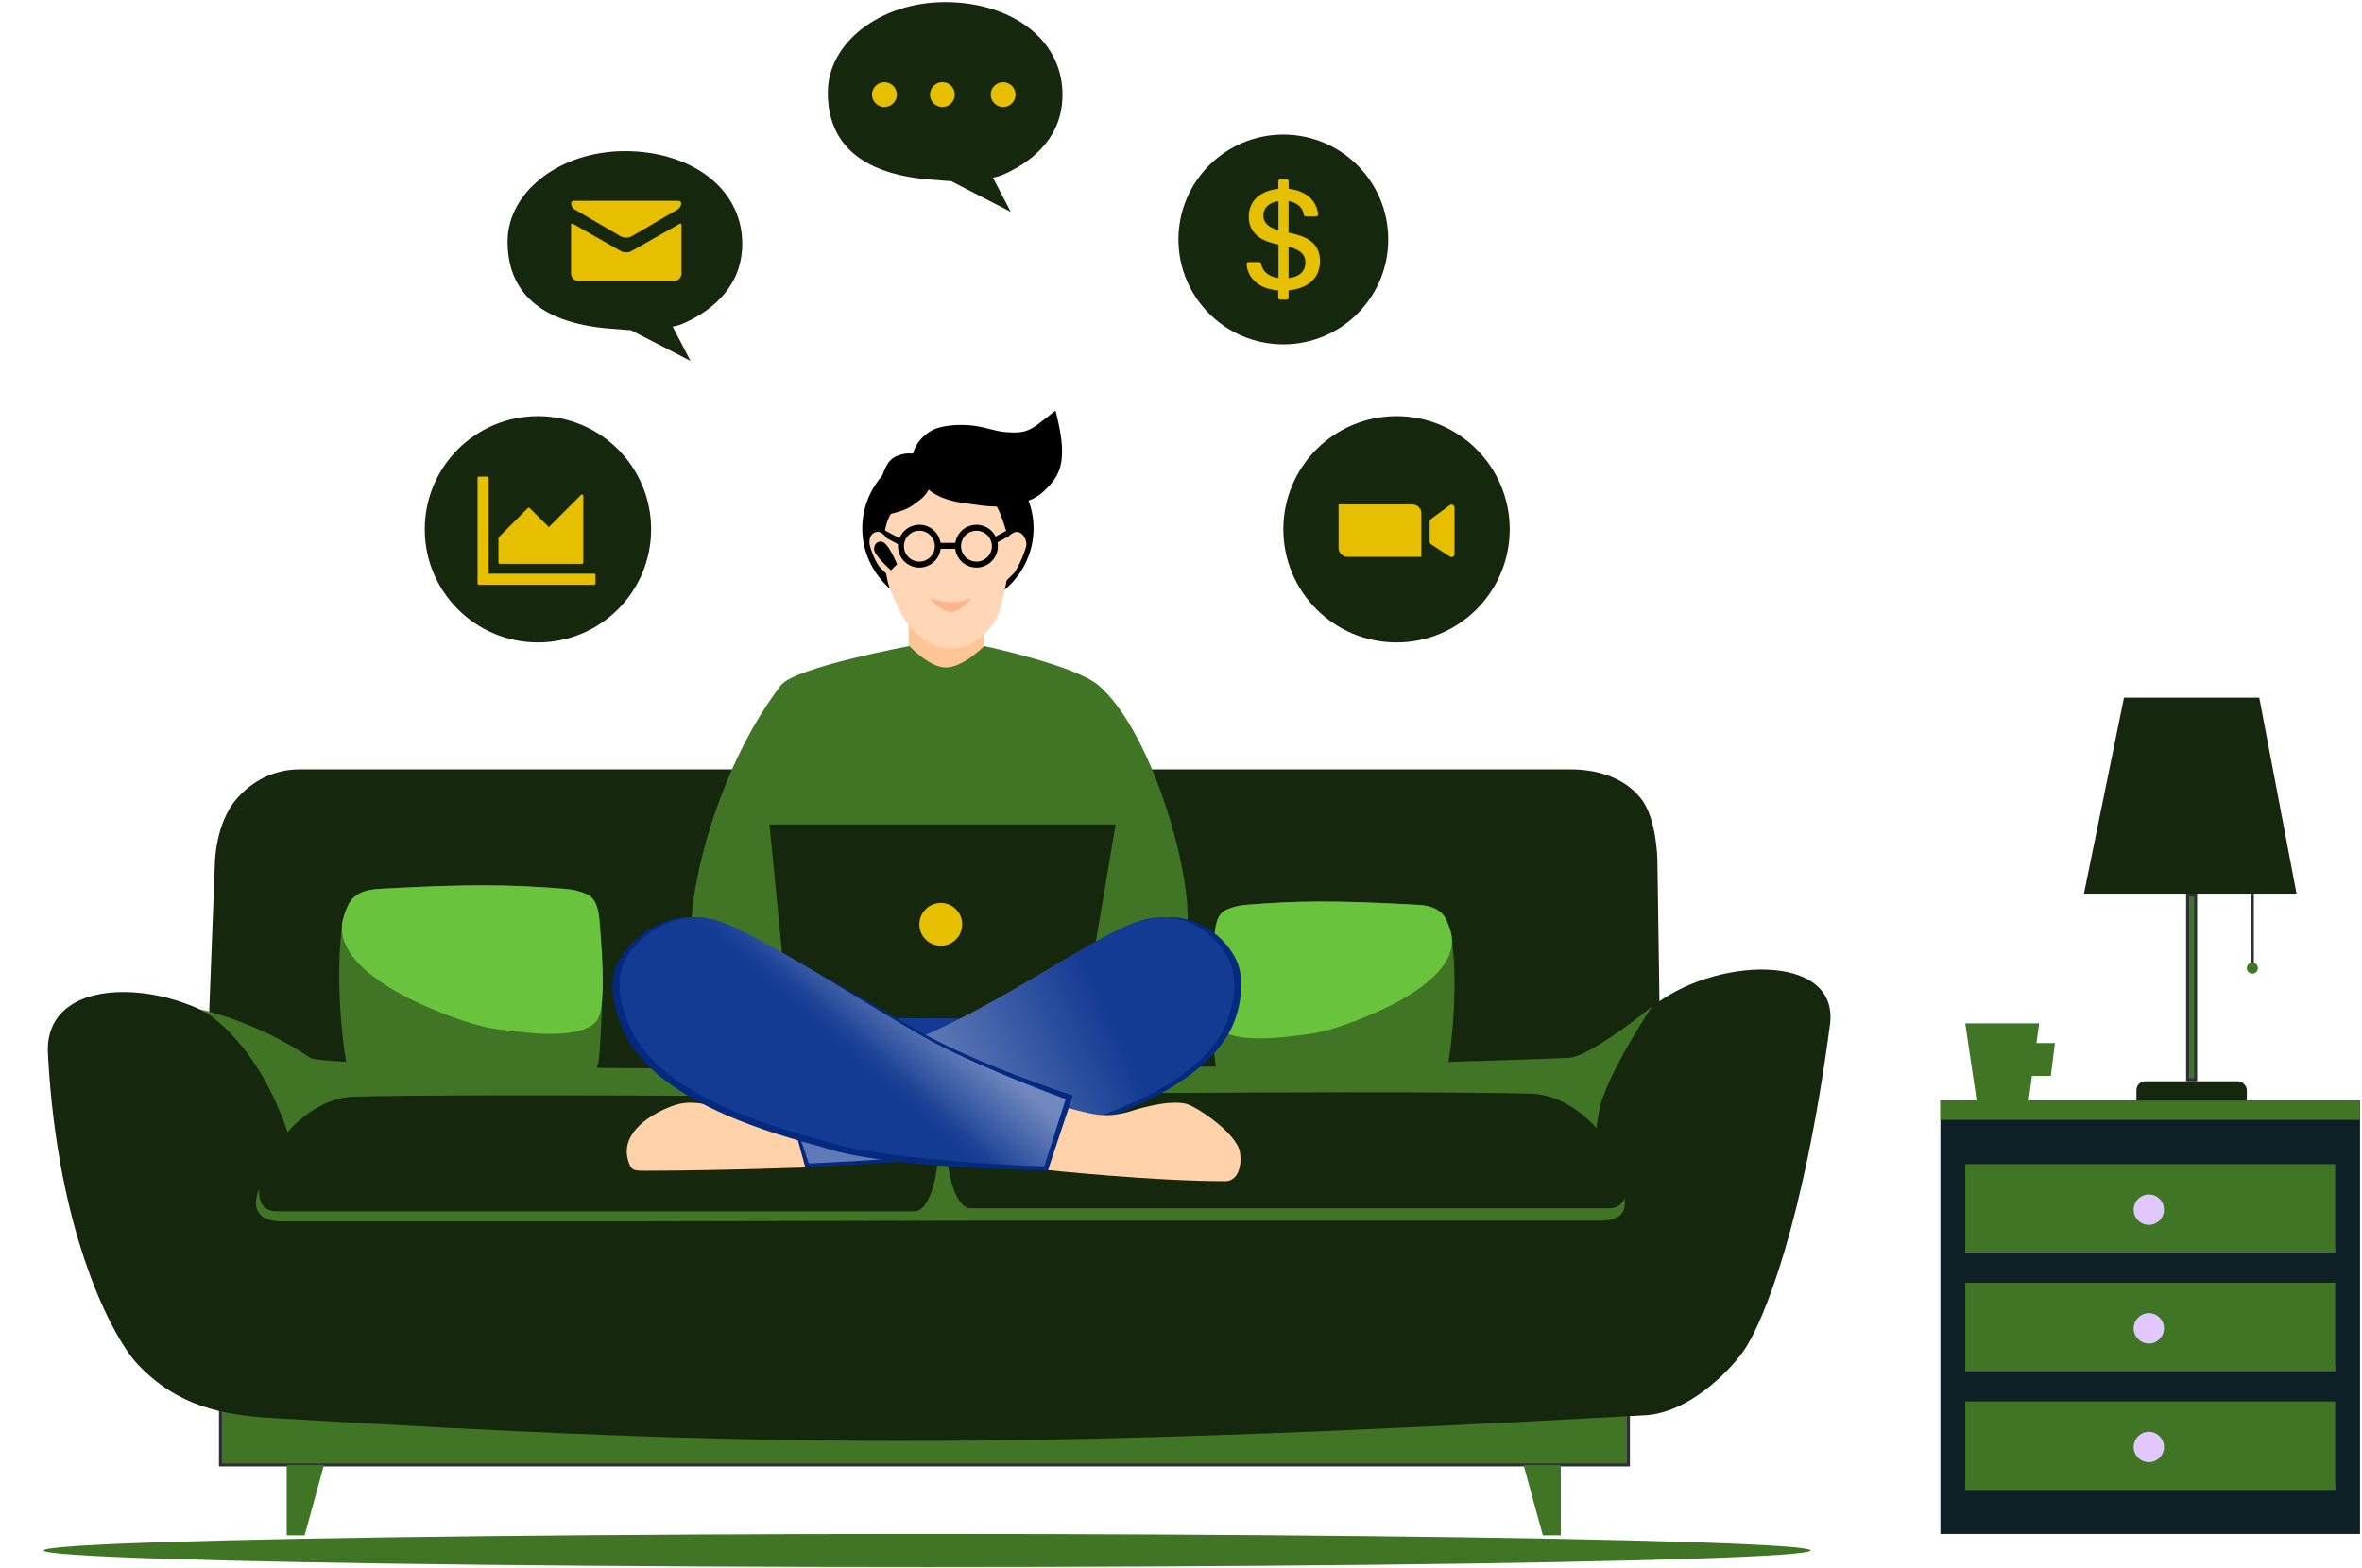 <?xml version="1.0" encoding="UTF-8" standalone="no"?>
<svg
   width="792"
   height="526"
   viewBox="0 0 792 526"
   fill="none"
   version="1.1"
   id="svg68"
   sodipodi:docname="Illustration.svg"
   inkscape:version="1.3 (0e150ed6c4, 2023-07-21)"
   xmlns:inkscape="http://www.inkscape.org/namespaces/inkscape"
   xmlns:sodipodi="http://sodipodi.sourceforge.net/DTD/sodipodi-0.dtd"
   xmlns="http://www.w3.org/2000/svg"
   xmlns:svg="http://www.w3.org/2000/svg">
  <sodipodi:namedview
     id="namedview68"
     pagecolor="#ffffff"
     bordercolor="#000000"
     borderopacity="0.25"
     inkscape:showpageshadow="2"
     inkscape:pageopacity="0.0"
     inkscape:pagecheckerboard="0"
     inkscape:deskcolor="#d1d1d1"
     inkscape:zoom="0.56326567"
     inkscape:cx="401.23163"
     inkscape:cy="475.7968"
     inkscape:window-width="1920"
     inkscape:window-height="1053"
     inkscape:window-x="0"
     inkscape:window-y="27"
     inkscape:window-maximized="1"
     inkscape:current-layer="svg68" />
  <path
     d="M72.071 289.058L68.368 385.793L557.135 383.942L555.746 289.058C555.746 289.058 555.746 274.71 550.192 267.767C544.46 260.602 535.399 258.047 526.587 258.047L437.724 258.048C329.651 258.048 174.655 258.048 100.304 258.047C94.75 258.047 86.419 259.899 79.476 267.767C72.301 275.899 72.071 289.058 72.071 289.058Z"
     fill="#EC9147"
     id="path1"
     style="fill:#15270c;fill-opacity:1" />
  <path
     d="M546.026 470.957H73.922V491.323H546.026V470.957Z"
     fill="#443C8E"
     stroke="#2F2D3C"
     id="path2"
     style="fill:#3f7524;fill-opacity:1" />
  <path
     d="M46.151 457.535C38.285 449.203 19.306 414.953 16.066 353.394C14.527 324.152 63.855 328.569 83.642 350.154C98.916 366.817 101.23 398.29 101.23 398.29L530.752 393.661C530.752 393.661 534.796 353.792 553.432 338.12C573.797 320.995 616.887 318.948 613.602 343.674C604.808 409.861 591.386 443.649 584.443 453.369C579.593 460.159 566.173 473.852 551.581 474.66C334.042 486.694 253.97 485.256 91.51 475.586C74.644 474.582 59.559 471.735 46.151 457.535Z"
     fill="#EC9147"
     id="path3"
     style="fill:#15270c;fill-opacity:1" />
  <path
     d="M97.065 381.628C98.1 384.868 82.602 398.391 86.419 406.159C88.141 409.661 93.825 409.63 93.825 409.63H207.454L325.711 409.399H537.233C537.233 409.399 541.894 409.399 543.712 407.084C548.804 400.605 534.918 383.942 534.918 383.942C534.918 383.942 535.191 374.504 537.233 368.668C541.771 355.691 553.895 337.657 553.895 337.657C553.895 337.657 533.067 354.497 526.124 354.783C390.973 360.337 110.513 359.233 104.008 354.783C86.419 342.749 67.443 338.583 67.443 338.583C67.443 338.583 86.419 348.303 97.065 381.628Z"
     fill="#2F2D3C"
     id="path4"
     style="fill:#3f7524;fill-opacity:1" />
  <g
     filter="url(#filter0_d_1_235)"
     id="g5">
    <path
       d="M305.732 366.804C257.319 366.804 160.493 365.792 118.858 366.803C94.876 367.386 77.223 405.233 92.716 405.233H306.701C315.415 405.233 319.288 366.804 305.732 366.804Z"
       fill="#EC9147"
       id="path5"
       style="fill:#15270c;fill-opacity:1" />
  </g>
  <g
     filter="url(#filter1_d_1_235)"
     id="g6">
    <path
       d="M325.324 366.804C373.737 366.804 470.563 365.792 512.198 366.803C536.181 367.386 553.833 405.233 538.341 405.233H324.356C315.642 405.233 311.769 366.804 325.324 366.804Z"
       fill="#EC9147"
       id="path6"
       style="fill:#15270c;fill-opacity:1" />
  </g>
  <ellipse
     cx="310.9"
     cy="520.009"
     rx="296.222"
     ry="5.554"
     fill="#443C8E"
     fill-opacity="0.35"
     id="ellipse6"
     style="fill:#3f7524;fill-opacity:1" />
  <path
     d="M96.138 514.928V491.323H108.635L102.155 514.928H96.138Z"
     fill="#2F2D3C"
     stroke="#2F2D3C"
     id="path7"
     style="fill:#3f7524;fill-opacity:1;stroke:none" />
  <path
     d="M523.347 514.928V491.323H510.85L517.33 514.928H523.347Z"
     fill="#2F2D3C"
     stroke="#2F2D3C"
     id="path8"
     style="fill:#3f7524;fill-opacity:1;stroke:none" />
  <rect
     x="650.63"
     y="369.131"
     width="140.706"
     height="145.334"
     fill="#3C8E7A"
     id="rect8"
     style="fill:#0d2026;fill-opacity:1" />
  <rect
     x="658.961"
     y="390.422"
     width="124.043"
     height="29.622"
     fill="#443C8E"
     id="rect9"
     style="fill:#3f7524;fill-opacity:1" />
  <rect
     x="658.961"
     y="430.227"
     width="124.043"
     height="29.622"
     fill="#443C8E"
     id="rect10"
     style="fill:#3f7524;fill-opacity:1" />
  <rect
     x="658.961"
     y="470.032"
     width="124.043"
     height="29.622"
     fill="#443C8E"
     id="rect11"
     style="fill:#3f7524;fill-opacity:1" />
  <rect
     x="658.961"
     y="418.193"
     width="124.043"
     height="1.851"
     fill="#2F2D3C"
     id="rect12"
     style="fill:#3f7524;fill-opacity:1" />
  <rect
     x="658.961"
     y="457.998"
     width="124.043"
     height="1.851"
     fill="#2F2D3C"
     id="rect13"
     style="fill:#3f7524;fill-opacity:1" />
  <rect
     x="716.354"
     y="362.651"
     width="37.028"
     height="9.257"
     rx="3"
     fill="#EC9147"
     id="rect14"
     style="fill:#15270c;fill-opacity:1" />
  <rect
     x="658.961"
     y="497.803"
     width="124.043"
     height="1.851"
     fill="#2F2D3C"
     id="rect15"
     style="fill:#3f7524;fill-opacity:1" />
  <rect
     x="650.63"
     y="369.131"
     width="140.706"
     height="6.48"
     fill="#443C8E"
     id="rect16"
     style="fill:#3f7524;fill-opacity:1" />
  <circle
     cx="720.52"
     cy="405.696"
     r="5.091"
     fill="#E1C9FF"
     id="circle16" />
  <circle
     cx="720.52"
     cy="445.501"
     r="5.091"
     fill="#E1C9FF"
     id="circle17" />
  <circle
     cx="720.52"
     cy="485.306"
     r="5.091"
     fill="#E1C9FF"
     id="circle18" />
  <rect
     x="733.517"
     y="300.204"
     width="2.703"
     height="61.947"
     fill="#2F2D3C"
     stroke="#2F2D3C"
     id="rect18"
     style="fill:#3f7524;fill-opacity:1" />
  <path
     d="M770.045 299.704H698.766L712.189 233.979H757.548L770.045 299.704Z"
     fill="#EC9147"
     id="path18"
     style="fill:#15270c;fill-opacity:1" />
  <path
     d="M755.233 299.704V323.772"
     stroke="#2F2D3C"
     id="path19" />
  <circle
     cx="755.233"
     cy="324.698"
     r="1.851"
     fill="#443C8E"
     id="circle19"
     style="fill:#3f7524;fill-opacity:1" />
  <path
     d="M662.817 369.376L658.961 343.212H683.748L680.168 369.376H662.817Z"
     fill="#2F2D3C"
     stroke="#2F2D3C"
     id="path20"
     style="fill:#3f7524;fill-opacity:1;stroke:none" />
  <path
     d="M689.046 349.821H681.27L680.168 360.838H687.658L689.046 349.821Z"
     fill="#2F2D3C"
     stroke="#2F2D3C"
     stroke-width="2"
     id="path21"
     style="fill:#3f7524;fill-opacity:1;stroke:none" />
  <path
     d="M485.124 358.864C486.909 351.666 489.431 325.273 486.017 311.177C485.586 309.399 484.585 306.989 482.447 305.478C479.768 303.585 476.51 303.526 473.82 303.379C446.452 301.879 434.85 302.179 418.786 303.379C415.394 303.632 413.207 304.186 411.051 305.178C407.764 306.692 407.332 311.434 407.184 314.476C406.292 332.771 406.292 340.269 407.184 352.865C407.374 355.552 407.417 357.684 408.672 360.063C410.065 362.706 416.141 363.742 418.786 363.962C451.211 366.661 452.104 366.362 474.713 365.162C477.089 365.036 479.175 365.162 481.555 363.662C483.839 362.223 484.586 361.034 485.124 358.864Z"
     fill="#2A6657"
     id="path22"
     style="fill:#3f7524;fill-opacity:1" />
  <path
     d="M462.633 338.98C470.992 335.18 491.349 324.558 486.017 311.177C485.045 308.737 484.585 306.989 482.447 305.478C479.768 303.585 476.51 303.526 473.82 303.379C446.452 301.879 434.85 302.179 418.786 303.379C415.395 303.632 413.207 304.186 411.052 305.178C407.764 306.692 407.45 311.442 407.184 314.476C406.117 326.642 405.448 340.676 408.107 344.154C413.281 350.92 433.165 347.444 437.957 346.94C445.52 346.144 455.868 342.055 462.633 338.98Z"
     fill="#3C8E7A"
     id="path23"
     style="fill:#69c33c;fill-opacity:1" />
  <path
     d="M304.684 207.107V226.252H329.811L329.812 207.107H304.684Z"
     fill="#FFC597"
     id="path24" />
  <path
     d="M224.93 371.119C231.023 368.736 235.199 370.242 241.682 371.119C253.119 372.665 269.202 381.888 269.202 381.888L272.792 391.46C272.792 391.46 240.485 392.656 216.555 392.656H216.554C212.375 392.656 211.598 392.656 210.572 389.067C208.178 380.691 216.571 374.388 224.93 371.119Z"
     fill="#FFD2A9"
     id="path25" />
  <path
     d="M261.833 229.841C266.392 223.859 304.909 216.679 304.909 216.679C304.909 216.679 311.43 223.635 316.874 223.859C322.725 224.099 330.036 216.679 330.036 216.679C330.036 216.679 360.511 223.143 368.326 229.841C385.077 244.2 398.239 287.275 398.239 307.617C398.239 317.25 392.257 331.548 392.257 331.548L231.92 326.761C231.92 326.761 231.413 315.076 231.92 307.617C233.139 289.668 242.689 254.969 261.833 229.841Z"
     fill="#2F2D3C"
     id="path26"
     style="fill:#3f7524;fill-opacity:1" />
  <rect
     x="286.735"
     y="333.941"
     width="55.041"
     height="21.538"
     fill="#133B93"
     id="rect26" />
  <path
     d="M258.019 276.506L262.805 325.565L265.198 341.12C297.903 341.519 363.315 342.077 363.315 341.12C363.315 340.163 370.494 297.645 374.083 276.506H258.019Z"
     fill="#CCCCCC"
     id="path27"
     style="fill:#15270c;fill-opacity:1" />
  <path
     d="M315.452 345.908C296.375 354.69 262.805 365.051 262.805 365.051L269.984 391.375C269.984 391.375 326.221 389.638 346.562 382.999C353.742 380.656 399.721 369.721 412.372 345.908C415.338 340.326 418.355 329.157 414.193 321.245C410.031 313.333 398.014 302.833 381.262 310.012C364.511 317.191 342.462 333.475 315.452 345.908Z"
     fill="#042A80"
     id="path28" />
  <path
     d="M313.06 345.908C293.982 354.69 262.805 365.053 262.805 365.053L271.181 390.18C271.181 390.18 323.828 388.444 344.17 381.805C351.349 379.461 397.329 369.721 409.98 345.908C412.946 340.326 415.962 329.157 411.801 321.245C407.639 313.333 395.621 302.833 378.87 310.012C362.118 317.191 340.069 333.475 313.06 345.908Z"
     fill="#133B93"
     id="path29" />
  <path
     d="M313.06 345.908C293.982 354.69 262.805 365.053 262.805 365.053L271.181 390.18C271.181 390.18 323.828 388.444 344.17 381.805C351.349 379.461 397.329 369.721 409.98 345.908C412.946 340.326 415.962 329.157 411.801 321.245C407.639 313.333 395.621 302.833 378.87 310.012C362.118 317.191 340.069 333.475 313.06 345.908Z"
     fill="url(#paint0_linear_1_235)"
     id="path30" />
  <path
     d="M368.351 373.886C364.137 373.388 357.421 371.401 357.421 371.401L351.349 392.433C351.349 392.433 386.568 396.161 410.856 396.161C415.159 396.161 416.596 390.734 415.714 386.22C414.5 380.007 401.141 370.965 397.498 370.158C390.942 368.707 379.281 372.643 379.281 372.643C379.281 372.643 373.866 374.537 368.351 373.886Z"
     fill="#FFD2A9"
     id="path31" />
  <path
     d="M308.274 345.906C327.029 356.749 359.725 367.444 359.725 367.444L351.349 392.571C351.349 392.571 297.95 391.978 276.96 385.137C269.551 382.722 223.34 372.685 210.285 348.147C207.224 342.394 202.876 330.885 207.171 322.732C211.465 314.579 225.101 302.526 242.387 309.924C259.674 317.322 284.814 332.343 308.274 345.906Z"
     fill="#042A80"
     id="path32" />
  <path
     d="M308.249 346.948C326.425 357.471 357.332 368.64 357.332 368.64L350.128 391.22C350.128 391.22 297.48 389.484 277.139 382.844C269.96 380.501 225.177 370.761 212.526 346.948C209.56 341.366 205.346 330.197 209.508 322.285C213.67 314.373 226.884 302.676 243.636 309.855C260.388 317.035 285.515 333.786 308.249 346.948Z"
     fill="#133B93"
     id="path33" />
  <path
     d="M308.249 346.948C326.425 357.471 357.332 368.64 357.332 368.64L350.128 391.22C350.128 391.22 297.48 389.484 277.139 382.844C269.96 380.501 225.177 370.761 212.526 346.948C209.56 341.366 205.346 330.197 209.508 322.285C213.67 314.373 226.884 302.676 243.636 309.855C260.388 317.035 285.515 333.786 308.249 346.948Z"
     fill="url(#paint1_linear_1_235)"
     id="path34" />
  <ellipse
     cx="317.846"
     cy="177.193"
     rx="28.717"
     ry="27.52"
     fill="black"
     id="ellipse34" />
  <g
     filter="url(#filter2_d_1_235)"
     id="g35">
    <path
       d="M306.209 209.35C301.403 204.695 297.833 193.794 297.833 193.794C297.833 193.794 293.707 177.56 299.029 169.864C302.06 165.481 304.845 163.45 309.798 161.488C316.314 158.906 321.602 158.116 327.746 161.488C333.654 164.73 335.327 169.408 337.319 175.846C338.799 180.632 338.347 189.008 337.319 193.794C336.042 199.733 335.455 204.885 331.336 209.349C327.085 213.957 323.221 215.902 316.977 215.332C312.186 214.895 309.664 212.697 306.209 209.35Z"
       fill="#FFD6B6"
       id="path35" />
  </g>
  <path
     d="M296.1 177.558C295.614 177.296 295.008 177.478 294.746 177.964C294.484 178.45 294.666 179.057 295.152 179.319L296.1 177.558ZM302.117 180.798L296.1 177.558L295.152 179.319L301.169 182.558L302.117 180.798Z"
     fill="black"
     id="path36" />
  <path
     d="M339.123 177.095C339.609 176.833 340.216 177.015 340.477 177.501C340.739 177.987 340.557 178.594 340.071 178.856L339.123 177.095ZM333.106 180.335L339.123 177.095L340.071 178.856L334.054 182.096L333.106 180.335Z"
     fill="black"
     id="path37" />
  <path
     d="M341.298 178.422C339.316 178.038 336.99 181.209 336.99 181.209V195.142C336.99 195.142 339.058 193.186 339.862 192.355C341.412 190.753 344.17 183.995 344.17 182.602C344.17 181.209 343.281 178.807 341.298 178.422Z"
     fill="#FFD6B6"
     id="path38" />
  <path
     d="M293.915 178.39C295.898 178.005 297.505 180.783 297.505 180.783L298.702 193.945C298.702 193.945 295.916 191.187 295.112 190.355C293.562 188.754 291.522 183.373 291.522 181.98C291.522 180.586 291.933 178.775 293.915 178.39Z"
     fill="#FFD6B6"
     id="path39" />
  <path
     d="M315.066 183.066L321.083 183.066"
     stroke="black"
     stroke-width="2"
     id="path40" />
  <path
     d="M295.194 161.122C293.449 165.482 293.997 173.088 293.997 173.088C293.997 173.088 302.012 172.361 305.963 169.498C308.918 167.356 311.257 165.903 311.945 162.319C312.587 158.978 312.137 156.155 309.552 153.943C307.042 151.795 304.286 151.629 301.176 152.746C297.394 154.106 296.687 157.39 295.194 161.122Z"
     fill="black"
     id="path41" />
  <path
     d="M313.637 143.796C310.371 145.014 304.949 149.688 306.018 155.973C306.481 158.697 307.623 160.002 309.283 162.061C312.983 166.653 318.308 168.029 323.829 168.818C332.204 170.014 335.332 170.429 341.777 168.818C346.563 167.621 348.791 166.424 352.546 162.061C355.634 158.473 356.276 154.729 356.084 149.884C355.889 144.924 353.908 137.707 353.908 137.707C353.908 137.707 350.262 140.631 347.76 142.494C344.064 145.243 341.418 145.221 336.991 144.887C333.367 144.613 329.77 142.899 324.521 142.578C320.255 142.317 316.187 142.845 313.637 143.796Z"
     fill="black"
     id="path42" />
  <circle
     cx="308.273"
     cy="183.176"
     r="6.179"
     stroke="black"
     stroke-width="2"
     id="circle42" />
  <circle
     cx="327.418"
     cy="183.176"
     r="6.179"
     stroke="black"
     stroke-width="2"
     id="circle43" />
  <circle
     cx="315.453"
     cy="310.01"
     r="7.179"
     fill="white"
     id="circle44"
     style="fill:#e5bf00;fill-opacity:1" />
  <path
     d="M295.434 181.625C297.785 181.626 300.797 189.234 300.797 189.234L298.757 191.274C298.757 191.274 293.095 186.255 293.095 184.214C293.094 182.758 293.821 181.625 295.434 181.625Z"
     fill="black"
     id="path44" />
  <circle
     cx="468.268"
     cy="177.512"
     r="37.953"
     fill="#EC9147"
     id="circle45"
     style="fill:#15270c;fill-opacity:1" />
  <path
     d="M486.114 169.429L479.783 174.094C479.527 174.283 479.376 174.582 479.376 174.899V181.698C479.376 182.035 479.546 182.35 479.829 182.534L486.16 186.681C486.825 187.117 487.708 186.64 487.708 185.845V170.234C487.708 169.414 486.775 168.943 486.114 169.429Z"
     fill="white"
     id="path45"
     style="fill:#e5bf00;fill-opacity:1" />
  <path
     d="M448.829 169.181H473.599C475.256 169.181 476.599 170.524 476.599 172.181V186.769H451.829C450.172 186.769 448.829 185.426 448.829 183.769V169.181Z"
     fill="white"
     id="path46"
     style="fill:#e5bf00;fill-opacity:1" />
  <path
     d="M356.251 31.029C356.593 45.481 346.787 53.831 336.915 58.321C334.248 59.534 332.915 59.534 332.915 59.534L338.915 71.057L318.913 60.747C318.913 60.747 317.58 60.747 310.912 60.141C288.317 58.085 277.575 47.777 277.575 31.029C277.575 14.281 295.187 0.705 316.913 0.705C338.639 0.705 355.818 12.716 356.251 31.029Z"
     fill="#EC9147"
     id="path47"
     style="fill:#15270c;fill-opacity:1" />
  <circle
     cx="296.552"
     cy="31.715"
     r="4.166"
     fill="white"
     id="circle47"
     style="fill:#e5bf00;fill-opacity:1" />
  <circle
     cx="315.992"
     cy="31.715"
     r="4.166"
     fill="white"
     id="circle48"
     style="fill:#e5bf00;fill-opacity:1" />
  <circle
     cx="336.357"
     cy="31.715"
     r="4.166"
     fill="white"
     id="circle49"
     style="fill:#e5bf00;fill-opacity:1" />
  <path
     d="M116.531 358.251C114.594 350.438 111.857 321.792 115.562 306.492C116.029 304.563 117.116 301.947 119.437 300.308C122.344 298.253 125.881 298.189 128.8 298.029C158.505 296.401 171.097 296.727 188.533 298.029C192.214 298.304 194.588 298.905 196.928 299.982C200.496 301.625 200.964 306.772 201.125 310.073C202.094 329.93 202.094 338.068 201.125 351.74C200.918 354.657 200.872 356.971 199.511 359.553C197.998 362.421 191.404 363.545 188.533 363.784C153.339 366.714 152.37 366.389 127.832 365.087C125.252 364.95 122.988 365.087 120.405 363.459C117.926 361.897 117.115 360.607 116.531 358.251Z"
     fill="#2A6657"
     id="path49"
     style="fill:#3f7524;fill-opacity:1" />
  <path
     d="M140.942 336.669C131.87 332.546 109.775 321.016 115.562 306.492C116.617 303.845 117.116 301.947 119.437 300.307C122.344 298.253 125.881 298.189 128.8 298.029C158.505 296.401 171.097 296.727 188.533 298.029C192.214 298.304 194.588 298.905 196.927 299.982C200.496 301.625 200.836 306.781 201.125 310.073C202.283 323.278 203.01 338.51 200.123 342.285C194.508 349.629 172.927 345.856 167.725 345.309C159.517 344.445 148.286 340.007 140.942 336.669Z"
     fill="#3C8E7A"
     id="path50"
     style="fill:#69c33c;fill-opacity:1" />
  <path
     d="M248.87 81.016C249.211 95.469 239.406 103.819 229.534 108.308C226.867 109.521 225.534 109.521 225.534 109.521L231.534 121.045L211.532 110.734C211.532 110.734 210.199 110.734 203.531 110.128C180.936 108.073 170.194 97.764 170.194 81.016C170.194 64.269 187.806 50.692 209.532 50.692C231.258 50.692 248.437 62.703 248.87 81.016Z"
     fill="#EC9147"
     id="path51"
     style="fill:#15270c;fill-opacity:1" />
  <path
     d="M192.666 70.231L208.094 79.245C208.613 79.547 209.283 79.69 209.958 79.69C210.633 79.69 211.304 79.547 211.822 79.245L227.25 70.231C228.256 69.643 229.206 67.355 227.361 67.355H192.557C190.712 67.355 191.662 69.643 192.666 70.231ZM227.717 75.16L211.822 84.169C211.122 84.567 210.633 84.614 209.958 84.614C209.283 84.614 208.794 84.567 208.094 84.169C207.395 83.77 193.421 75.804 192.279 75.157C191.477 74.701 191.485 75.236 191.485 75.647V91.963C191.485 92.902 192.65 94.2 193.543 94.2H226.456C227.349 94.2 228.513 92.902 228.513 91.963V75.65C228.513 75.238 228.521 74.703 227.717 75.16Z"
     fill="white"
     id="path52"
     style="fill:#e5bf00;fill-opacity:1" />
  <circle
     cx="180.377"
     cy="177.512"
     r="37.953"
     fill="#EC9147"
     id="circle52"
     style="fill:#15270c;fill-opacity:1" />
  <path
     d="M199.289 192.403H163.837V160.25C163.837 160.023 163.652 159.837 163.425 159.837H160.54C160.313 159.837 160.127 160.023 160.127 160.25V195.701C160.127 195.927 160.313 196.113 160.54 196.113H199.289C199.515 196.113 199.701 195.927 199.701 195.701V192.815C199.701 192.588 199.515 192.403 199.289 192.403ZM167.547 189.105H195.166C195.393 189.105 195.579 188.92 195.579 188.693V166.227C195.579 165.856 195.13 165.675 194.873 165.933L184.036 176.769L177.575 170.38C177.497 170.303 177.393 170.26 177.284 170.26C177.175 170.26 177.07 170.303 176.993 170.38L167.254 180.15C167.216 180.188 167.186 180.233 167.166 180.282C167.145 180.332 167.135 180.385 167.135 180.438V188.693C167.135 188.92 167.321 189.105 167.547 189.105Z"
     fill="white"
     id="path53"
     style="fill:#e5bf00;fill-opacity:1" />
  <path
     d="M318.768 201.977C316.314 201.93 311.826 200.655 311.826 200.655C311.826 200.655 315.459 205.283 318.768 205.283C322.078 205.283 325.711 200.655 325.711 200.655C325.711 200.655 321.763 202.034 318.768 201.977Z"
     fill="#FFB58B"
     id="path54" />
  <path
     d="m 430.314,45.138 c -19.425,0 -35.176,15.751 -35.176,35.176 0,19.425 15.751,35.177 35.176,35.177 19.426,0 35.177,-15.751 35.177,-35.177 0,-19.425 -15.751,-35.176 -35.177,-35.176 z"
     fill="#EC9147"
     id="path55"
     style="fill:#15270c;fill-opacity:1"
     sodipodi:nodetypes="sssss" />
  <defs
     id="defs68">
    <filter
       id="filter0_d_1_235"
       x="74.882"
       y="355.354"
       width="251.721"
       height="62.879"
       filterUnits="userSpaceOnUse"
       color-interpolation-filters="sRGB">
      <feFlood
         flood-opacity="0"
         result="BackgroundImageFix"
         id="feFlood55" />
      <feColorMatrix
         in="SourceAlpha"
         type="matrix"
         values="0 0 0 0 0 0 0 0 0 0 0 0 0 0 0 0 0 0 127 0"
         result="hardAlpha"
         id="feColorMatrix55" />
      <feOffset
         dy="1"
         id="feOffset55" />
      <feGaussianBlur
         stdDeviation="6"
         id="feGaussianBlur55" />
      <feColorMatrix
         type="matrix"
         values="0 0 0 0 0 0 0 0 0 0 0 0 0 0 0 0 0 0 0.15 0"
         id="feColorMatrix56" />
      <feBlend
         mode="normal"
         in2="BackgroundImageFix"
         result="effect1_dropShadow_1_235"
         id="feBlend56" />
      <feBlend
         mode="normal"
         in="SourceGraphic"
         in2="effect1_dropShadow_1_235"
         result="shape"
         id="feBlend57" />
    </filter>
    <filter
       id="filter1_d_1_235"
       x="305.454"
       y="354.354"
       width="251.721"
       height="62.879"
       filterUnits="userSpaceOnUse"
       color-interpolation-filters="sRGB">
      <feFlood
         flood-opacity="0"
         result="BackgroundImageFix"
         id="feFlood57" />
      <feColorMatrix
         in="SourceAlpha"
         type="matrix"
         values="0 0 0 0 0 0 0 0 0 0 0 0 0 0 0 0 0 0 127 0"
         result="hardAlpha"
         id="feColorMatrix57" />
      <feOffset
         dx="1"
         id="feOffset57" />
      <feGaussianBlur
         stdDeviation="6"
         id="feGaussianBlur57" />
      <feColorMatrix
         type="matrix"
         values="0 0 0 0 0 0 0 0 0 0 0 0 0 0 0 0 0 0 0.15 0"
         id="feColorMatrix58" />
      <feBlend
         mode="normal"
         in2="BackgroundImageFix"
         result="effect1_dropShadow_1_235"
         id="feBlend58" />
      <feBlend
         mode="normal"
         in="SourceGraphic"
         in2="effect1_dropShadow_1_235"
         result="shape"
         id="feBlend59" />
    </filter>
    <filter
       id="filter2_d_1_235"
       x="292.308"
       y="157.245"
       width="49.959"
       height="64.184"
       filterUnits="userSpaceOnUse"
       color-interpolation-filters="sRGB">
      <feFlood
         flood-opacity="0"
         result="BackgroundImageFix"
         id="feFlood59" />
      <feColorMatrix
         in="SourceAlpha"
         type="matrix"
         values="0 0 0 0 0 0 0 0 0 0 0 0 0 0 0 0 0 0 127 0"
         result="hardAlpha"
         id="feColorMatrix59" />
      <feOffset
         dy="2"
         id="feOffset59" />
      <feGaussianBlur
         stdDeviation="2"
         id="feGaussianBlur59" />
      <feColorMatrix
         type="matrix"
         values="0 0 0 0 1 0 0 0 0 1 0 0 0 0 1 0 0 0 0.47 0"
         id="feColorMatrix60" />
      <feBlend
         mode="normal"
         in2="BackgroundImageFix"
         result="effect1_dropShadow_1_235"
         id="feBlend60" />
      <feBlend
         mode="normal"
         in="SourceGraphic"
         in2="effect1_dropShadow_1_235"
         result="shape"
         id="feBlend61" />
    </filter>
    <linearGradient
       id="paint0_linear_1_235"
       x1="269.984"
       y1="384.195"
       x2="411.176"
       y2="317.189"
       gradientUnits="userSpaceOnUse">
      <stop
         offset="0.331"
         stop-color="white"
         stop-opacity="0.32"
         id="stop61" />
      <stop
         offset="0.712"
         stop-color="white"
         stop-opacity="0"
         id="stop62" />
      <stop
         offset="0.999"
         stop-color="#0D3692"
         stop-opacity="0"
         id="stop63" />
    </linearGradient>
    <linearGradient
       id="paint1_linear_1_235"
       x1="328.615"
       y1="326.761"
       x2="281.95"
       y2="379.409"
       gradientUnits="userSpaceOnUse">
      <stop
         stop-color="white"
         stop-opacity="0.38"
         id="stop64" />
      <stop
         offset="0.263"
         stop-color="white"
         stop-opacity="0.4"
         id="stop65" />
      <stop
         offset="0.565"
         stop-color="white"
         stop-opacity="0.11"
         id="stop66" />
      <stop
         offset="0.732"
         stop-color="#133B93"
         stop-opacity="0"
         id="stop67" />
      <stop
         offset="1"
         stop-color="#133B93"
         id="stop68" />
    </linearGradient>
  </defs>
  <path
     id="rect69"
     style="fill:#e5bf00;fill-opacity:1;stroke-width:7.559;stroke-linecap:round"
     d="M 429.262 60.127 C 428.917 60.127 428.635 60.41 428.635 60.756 L 428.635 63.346 C 423.076 63.888 418.725 66.965 418.725 72.689 C 418.725 77.997 422.635 80.558 426.742 81.539 L 428.682 82.033 L 428.682 93.238 C 425.204 92.775 423.263 90.915 422.863 88.426 C 422.816 88.127 422.548 87.906 422.242 87.906 L 418.615 87.906 C 418.246 87.906 417.955 88.221 417.986 88.59 C 418.339 92.908 421.623 96.882 428.596 97.4 L 428.596 99.865 C 428.596 100.211 428.878 100.494 429.223 100.494 L 431.453 100.494 C 431.798 100.494 432.08 100.203 432.08 99.857 L 432.064 97.369 C 438.212 96.835 442.609 93.537 442.609 87.625 C 442.609 82.176 439.149 79.741 434.061 78.484 L 432.064 78.021 L 432.064 67.477 C 435.056 67.885 436.893 69.754 437.207 72.047 C 437.247 72.353 437.514 72.588 437.828 72.588 L 441.354 72.588 C 441.731 72.588 442.022 72.265 441.982 71.896 C 441.511 67.005 437.476 63.864 432.098 63.322 L 432.098 60.756 C 432.098 60.41 431.814 60.127 431.469 60.127 L 429.262 60.127 z M 428.674 67.484 L 428.674 77.221 C 428.235 77.095 427.865 76.977 427.496 76.828 C 424.842 75.87 423.609 74.323 423.609 72.328 C 423.609 69.478 425.777 67.853 428.674 67.484 z M 432.064 82.771 C 432.316 82.842 432.537 82.898 432.756 82.945 C 436.47 84.076 437.719 85.646 437.719 88.057 C 437.719 91.135 435.409 92.971 432.064 93.27 L 432.064 82.771 z " />
</svg>
